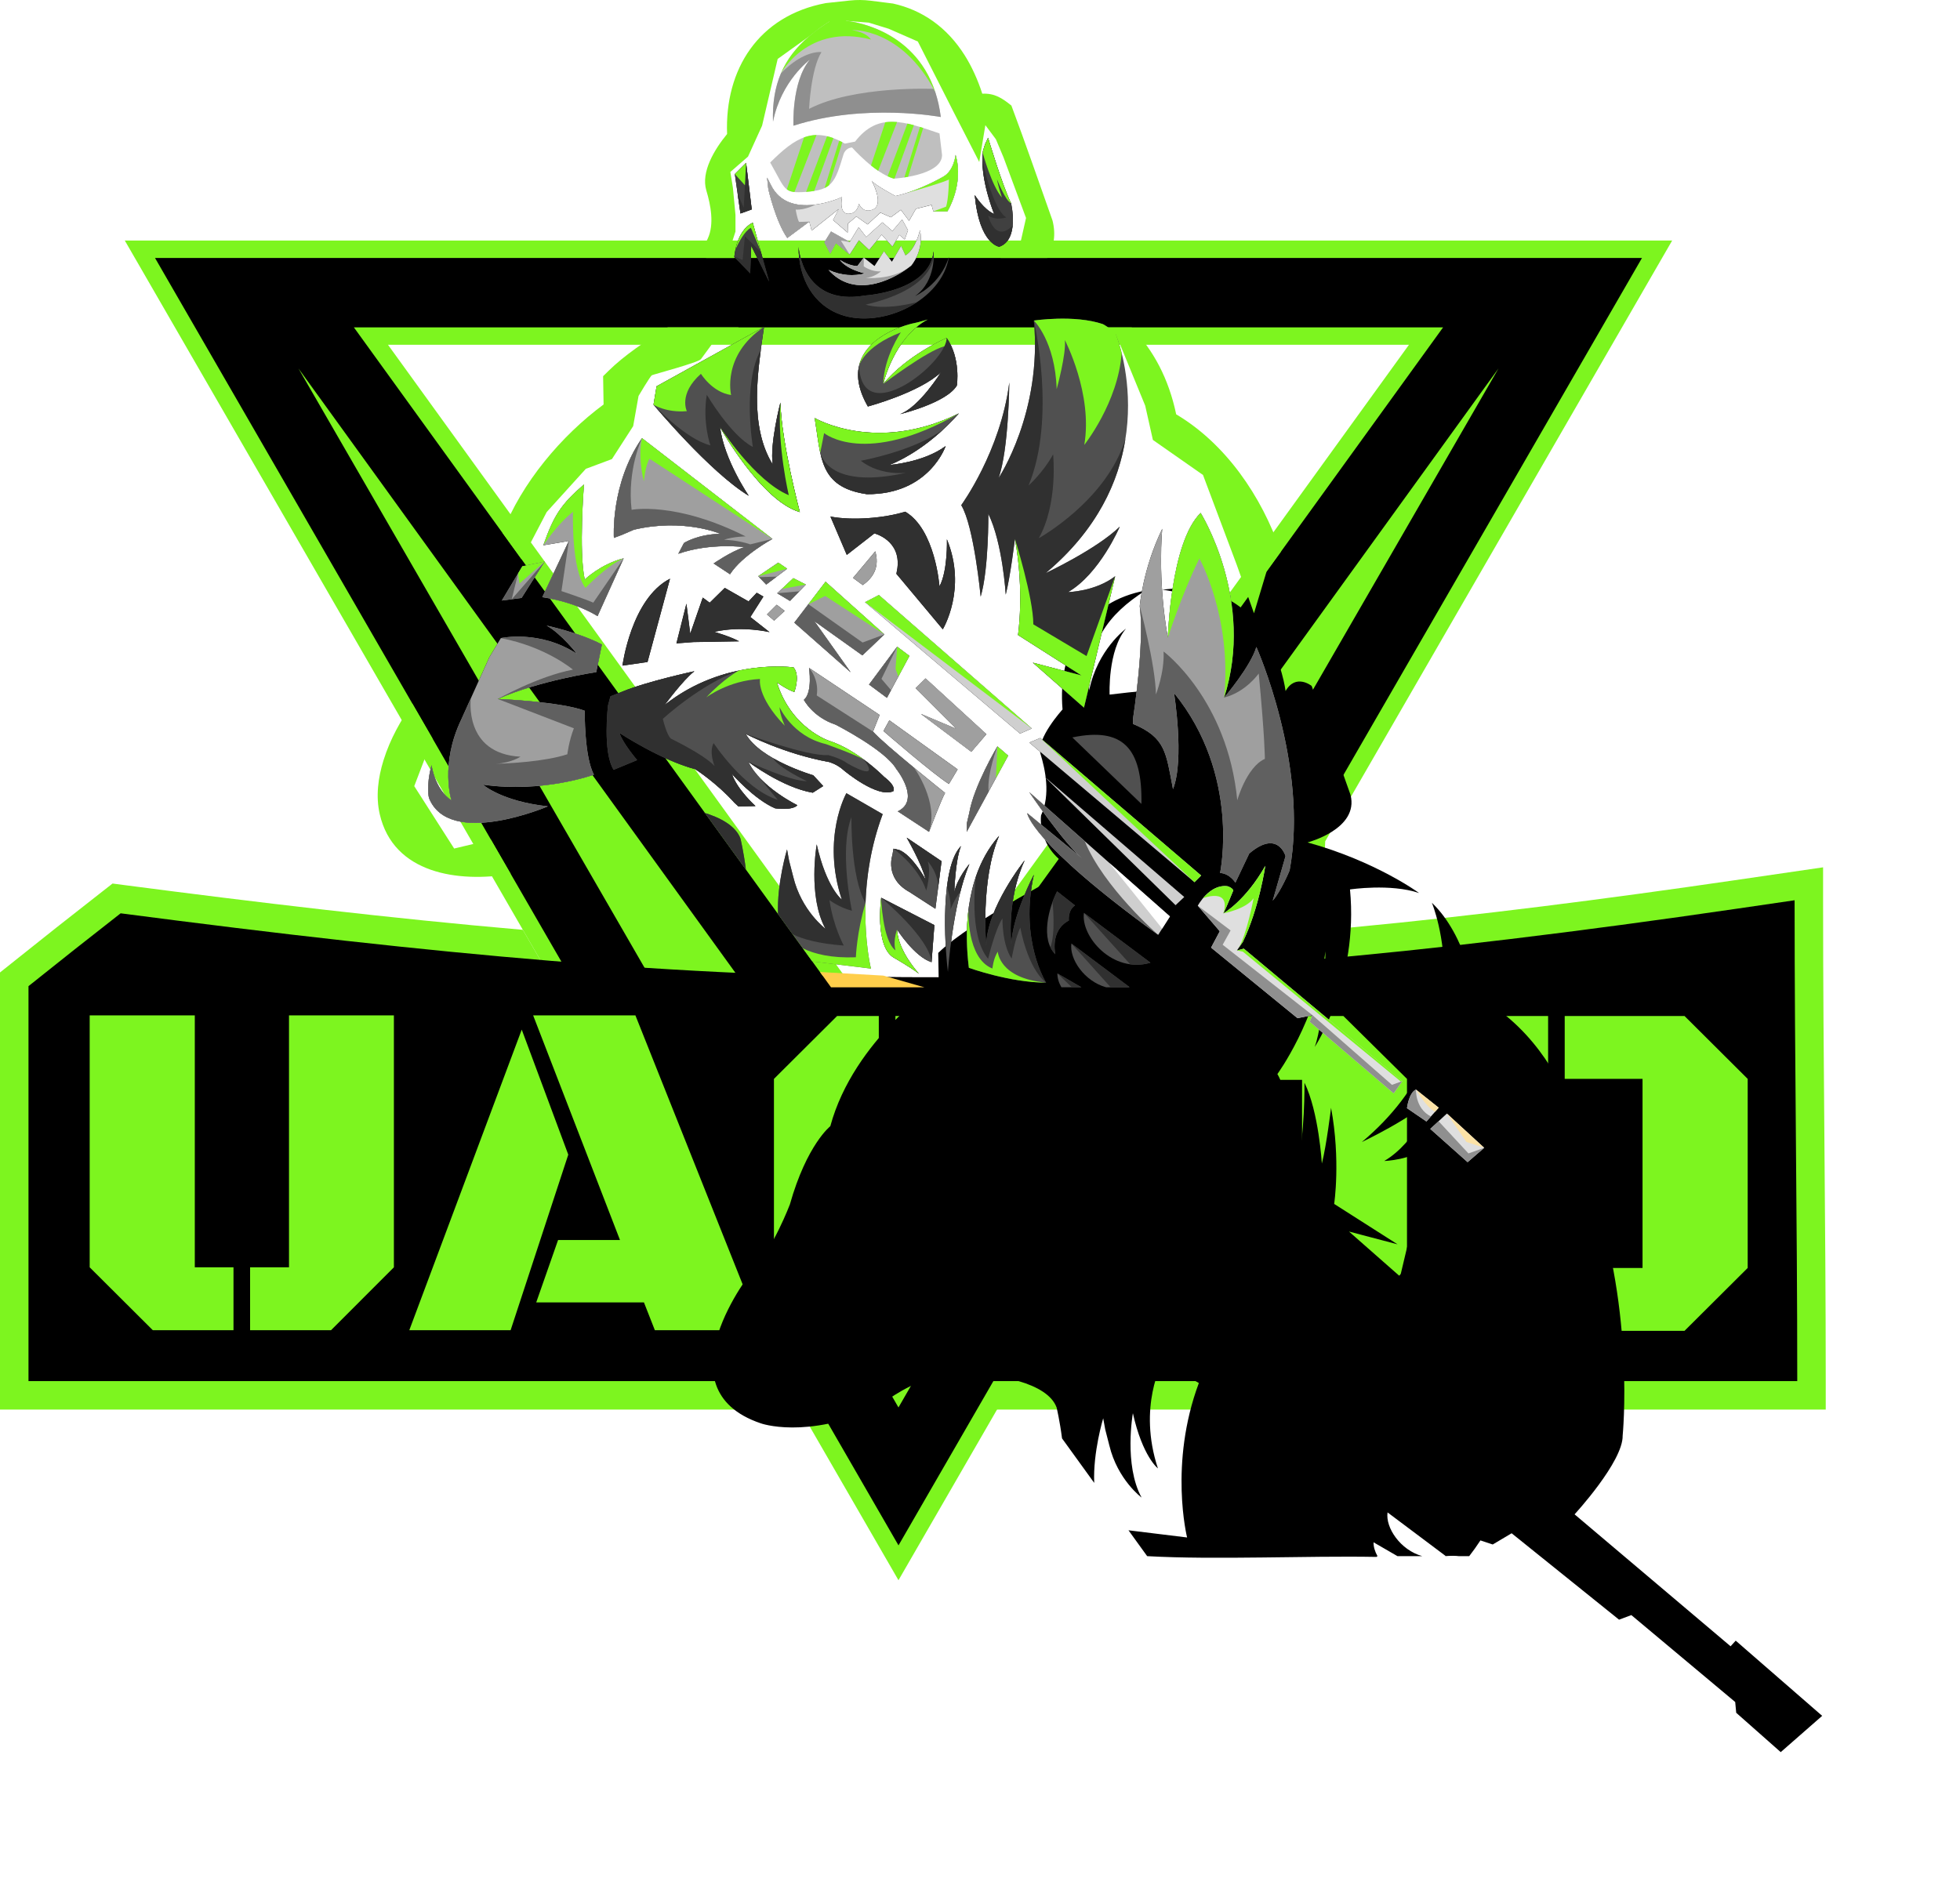 <svg width="62" height="60" viewBox="0 0 62 60" fill="none" xmlns="http://www.w3.org/2000/svg">
<path fill-rule="evenodd" clip-rule="evenodd" d="M54.984 28.746L56.768 28.485C56.768 33.804 56.852 38.468 56.852 43.7H0.901V31.203C1.868 30.428 2.839 29.66 3.816 28.898C23.918 31.528 34.62 31.719 54.983 28.746" fill="#231916"/>
<path fill-rule="evenodd" clip-rule="evenodd" d="M28.421 33.249L44.569 10.909H12.273L28.422 33.249H28.421ZM52.894 7.612L41.92 26.619C41.912 26.902 41.896 27.181 41.869 27.45C41.858 28.167 41.153 29.169 40.577 29.858L41.163 30.354C40.701 30.384 40.191 30.42 39.705 30.456L28.421 50L3.948 7.611H52.894V7.612Z" fill="#7DF51F"/>
<path fill-rule="evenodd" clip-rule="evenodd" d="M51.939 8.163H4.904L16.663 28.53L28.422 48.897L40.181 28.53L51.94 8.163H51.939ZM28.421 34.191L11.194 10.358H45.649L28.422 34.191H28.421Z" fill="black"/>
<path fill-rule="evenodd" clip-rule="evenodd" d="M9.441 11.658L28.421 44.533L47.401 11.658L28.421 37.916L9.441 11.658Z" fill="#7DF51F"/>
<path fill-rule="evenodd" clip-rule="evenodd" d="M25.304 44.6H0V30.77L0.338 30.5C1.308 29.723 2.283 28.952 3.263 28.188L3.56 27.956L3.934 28.005C8.128 28.553 12.329 29.055 16.54 29.421L25.304 44.6ZM56.852 44.6H31.36L38.865 30.807L32.242 30.891L30.591 30.015C38.743 29.931 46.783 29.032 54.854 27.854L57.669 27.443V28.485C57.669 33.557 57.753 38.628 57.753 43.7V44.6H56.852Z" fill="#7DF51F"/>
<path fill-rule="evenodd" clip-rule="evenodd" d="M54.984 28.746L56.768 28.485C56.768 33.804 56.852 38.468 56.852 43.7H0.901V31.203C1.868 30.428 2.839 29.66 3.816 28.898C23.918 31.528 34.62 31.719 54.983 28.746" fill="black"/>
<path fill-rule="evenodd" clip-rule="evenodd" d="M29.24 31.239L27.941 30.869L25.938 30.755L26.287 31.239H29.24Z" fill="#FFCE4B"/>
<path fill-rule="evenodd" clip-rule="evenodd" d="M31.188 31.238L30.409 31.006L29.64 31.238H31.188Z" fill="#FFCE4B"/>
<path fill-rule="evenodd" clip-rule="evenodd" d="M34.288 28.884L36.392 30.461C35.187 30.814 34.18 29.622 34.288 28.884Z" fill="black"/>
<path fill-rule="evenodd" clip-rule="evenodd" d="M33.028 24.564L37.461 28.382L37.186 28.641L33.028 24.564Z" fill="black"/>
<path fill-rule="evenodd" clip-rule="evenodd" d="M28.764 28.221C27.971 27.784 28.229 27.056 28.229 27.056L28.262 26.854L28.44 26.894C28.861 27.056 29.281 27.833 29.281 27.833C29.168 27.347 28.682 26.506 28.682 26.506L29.783 27.25L29.589 28.755L28.764 28.221V28.221Z" fill="black"/>
<path fill-rule="evenodd" clip-rule="evenodd" d="M27.874 28.406L29.557 29.272L29.467 30.445C28.925 30.275 28.375 29.41 28.375 29.41C28.408 30.105 29.071 30.809 29.071 30.809C28.756 30.575 28.27 30.3 28.27 30.3C27.664 29.944 27.874 28.407 27.874 28.407" fill="black"/>
<path fill-rule="evenodd" clip-rule="evenodd" d="M29.985 30.752C29.872 29.839 29.746 27.446 30.398 26.771C30.215 27.224 30.187 28.228 30.187 28.228C30.293 27.767 30.665 27.338 30.665 27.338C30.13 28.6 29.985 30.752 29.985 30.752" fill="black"/>
<path fill-rule="evenodd" clip-rule="evenodd" d="M21.713 19.102L21.834 20.049L22.23 18.908L22.449 19.07L22.926 18.601L23.678 19.029L23.937 18.754L24.148 18.876L23.735 19.523L24.342 20C24.342 20 23.46 19.79 22.594 19.992C22.594 19.992 23.104 20.138 23.379 20.291L21.939 20.315L21.397 20.356L21.712 19.101L21.713 19.102Z" fill="black"/>
<path fill-rule="evenodd" clip-rule="evenodd" d="M24.262 19.442L24.569 19.135L24.82 19.329L24.488 19.637L24.262 19.442Z" fill="black"/>
<path fill-rule="evenodd" clip-rule="evenodd" d="M24.585 18.771L25.095 18.294L25.491 18.496L24.99 19.014L24.585 18.771Z" fill="black"/>
<path fill-rule="evenodd" clip-rule="evenodd" d="M23.986 18.23L24.618 17.801L24.901 17.995L24.237 18.496L24.043 18.294L23.986 18.23Z" fill="black"/>
<path fill-rule="evenodd" clip-rule="evenodd" d="M19.682 21.886C20.459 21.562 21.964 21.239 21.964 21.239C21.599 21.522 21.025 22.307 21.025 22.307C22.919 20.802 25.103 21.117 25.103 21.117C25.321 21.376 25.127 21.894 25.127 21.894C24.941 21.845 24.577 21.595 24.577 21.595C25.03 23.051 26.228 23.44 26.228 23.44C27.15 23.739 27.967 24.581 27.967 24.581C28.372 24.888 28.258 25.033 28.258 25.033C27.756 25.268 26.697 24.378 26.697 24.378C26.479 24.176 26.228 24.111 26.228 24.111C24.788 23.852 23.59 23.221 23.59 23.221C24.051 24.046 25.726 24.531 25.726 24.531L26.041 24.871L25.71 25.082C24.747 24.92 23.671 24.103 23.671 24.103C24.067 24.92 25.224 25.478 25.224 25.478C25.054 25.656 24.52 25.576 24.52 25.576C23.865 25.3 23.153 24.488 23.153 24.488C23.319 24.989 23.898 25.503 23.898 25.503L23.364 25.519L23.238 25.406C22.656 24.759 21.992 24.338 21.992 24.338C20.892 24.047 19.598 23.193 19.598 23.193C19.699 23.517 20.156 24.05 20.156 24.05L19.412 24.358C19.056 23.792 19.234 22.319 19.234 22.319L19.311 22.032L19.683 21.886H19.682Z" fill="black"/>
<path fill-rule="evenodd" clip-rule="evenodd" d="M21.195 18.31L20.483 20.947L19.69 21.061C19.69 21.061 19.965 18.941 21.195 18.31" fill="black"/>
<path fill-rule="evenodd" clip-rule="evenodd" d="M25.592 21.133L27.825 22.622L27.615 23.148C27.947 23.536 29.896 25.089 29.896 25.089C29.783 25.284 29.387 26.319 29.387 26.319L28.399 25.672C29.144 25.316 28.351 24.329 28.351 24.329C27.995 23.722 26.433 22.929 26.433 22.929C25.706 22.686 25.43 22.145 25.43 22.145C25.713 21.902 25.592 21.133 25.592 21.133" fill="black"/>
<path fill-rule="evenodd" clip-rule="evenodd" d="M25.127 19.701L26.114 18.406L27.975 20.073L27.279 20.736L25.759 19.652L26.907 21.27L25.127 19.701Z" fill="black"/>
<path fill-rule="evenodd" clip-rule="evenodd" d="M28.132 22.791L30.293 24.344L30.017 24.806C29.532 24.506 27.946 23.131 27.946 23.131L28.132 22.791Z" fill="black"/>
<path fill-rule="evenodd" clip-rule="evenodd" d="M28.38 20.462L28.768 20.753L28.056 22.08L27.49 21.66L28.38 20.462Z" fill="black"/>
<path fill-rule="evenodd" clip-rule="evenodd" d="M45.243 35.72L45.769 35.234L46.95 36.318L46.424 36.772L45.243 35.72Z" fill="black"/>
<path fill-rule="evenodd" clip-rule="evenodd" d="M44.507 35.064C44.507 35.064 44.564 34.579 44.79 34.474L45.51 35.048L45.122 35.485L44.507 35.064Z" fill="black"/>
<path fill-rule="evenodd" clip-rule="evenodd" d="M32.558 25.065L37.008 28.997L36.636 29.58C32.575 26.635 32.494 25.729 32.494 25.729L34.225 27.153C33.643 26.667 32.558 25.065 32.558 25.065Z" fill="black"/>
<path fill-rule="evenodd" clip-rule="evenodd" d="M33.383 30.194C32.907 29.718 33.171 28.727 33.439 28.204L34.005 28.649C33.771 28.803 33.811 29.126 33.811 29.126C33.205 29.442 33.383 30.194 33.383 30.194Z" fill="black"/>
<path fill-rule="evenodd" clip-rule="evenodd" d="M30.648 30.623C30.468 29.195 30.631 27.546 31.603 26.448C31.004 27.856 31.198 29.927 31.198 29.927C31.198 28.746 32.412 27.225 32.412 27.225C31.829 28.487 31.991 29.879 31.991 29.879C32.023 28.973 32.703 27.678 32.703 27.678C32.24 29.754 33.091 31.093 33.091 31.093C31.943 31.093 30.648 30.623 30.648 30.623" fill="black"/>
<path fill-rule="evenodd" clip-rule="evenodd" d="M30.661 25.721C30.807 24.863 31.551 23.617 31.551 23.617L31.891 23.909L30.58 26.319V26.069L30.661 25.721Z" fill="black"/>
<path fill-rule="evenodd" clip-rule="evenodd" d="M29.278 21.466L31.203 23.23L30.726 23.788L29.132 22.59L30.249 23.06L28.962 21.773L29.278 21.466Z" fill="black"/>
<path fill-rule="evenodd" clip-rule="evenodd" d="M26.984 18.286L27.688 17.444C27.817 17.913 27.659 18.252 27.291 18.512L26.984 18.286Z" fill="black"/>
<path fill-rule="evenodd" clip-rule="evenodd" d="M17.227 17.771L16.498 18.92L15.875 19.001L16.523 17.917L17.227 17.771Z" fill="black"/>
<path fill-rule="evenodd" clip-rule="evenodd" d="M31.611 7.806C31.611 7.806 30.98 7.741 30.834 6.172C30.834 6.172 31.125 6.641 31.449 6.77C31.449 6.77 30.98 5.638 31.093 4.78L31.158 4.57L31.255 4.359C31.255 4.359 31.708 5.88 31.983 6.431C31.983 6.431 32.258 7.58 31.611 7.806" fill="black"/>
<path fill-rule="evenodd" clip-rule="evenodd" d="M27.801 18.827L32.639 23.05L32.267 23.212L27.364 19.053L27.801 18.827Z" fill="black"/>
<path fill-rule="evenodd" clip-rule="evenodd" d="M35.843 22.719C35.843 22.719 36.215 20.341 36.053 19.176C36.053 19.176 36.15 17.994 36.765 16.732C36.765 16.732 36.604 18.302 36.943 20.179C36.943 20.179 37.024 17.169 37.979 16.23C37.979 16.23 39.71 18.997 38.723 22.072C38.723 22.072 39.564 21.084 39.742 20.47C39.742 20.47 41.409 24.208 40.794 27.541C40.794 27.541 40.519 28.204 40.26 28.496L40.665 27.088C40.665 27.088 40.422 26.231 39.516 27.007L39.079 27.929C39.079 27.929 38.901 27.638 38.594 27.622C38.594 27.622 39.257 24.531 37.137 21.926C37.137 21.926 37.477 24.03 37.105 24.968C36.882 23.814 36.876 23.337 35.839 22.905L35.843 22.719Z" fill="black"/>
<path fill-rule="evenodd" clip-rule="evenodd" d="M37.889 28.657C37.889 28.657 38.261 27.961 38.835 28.042C38.835 28.042 38.973 28.082 39.013 28.171C39.013 28.171 38.771 28.77 38.698 28.899C38.698 28.899 39.394 28.511 40.025 27.395C40.025 27.395 39.831 28.738 39.312 29.805L39.127 30.073L39.345 30.016L44.361 34.207L44.086 34.595L41.433 32.329L41.514 32.119L41.044 32.216L38.31 29.983L38.585 29.465L37.889 28.656V28.657Z" fill="black"/>
<path fill-rule="evenodd" clip-rule="evenodd" d="M32.906 23.35L37.995 27.702L37.785 27.913L32.558 23.495L32.906 23.35Z" fill="black"/>
<path fill-rule="evenodd" clip-rule="evenodd" d="M33.921 23.333C35.523 22.996 36.141 23.68 36.106 25.437L33.921 23.333Z" fill="black"/>
<path fill-rule="evenodd" clip-rule="evenodd" d="M26.268 16.344C26.971 16.478 27.982 16.393 28.634 16.19C29.59 16.751 29.718 18.553 29.718 18.553C29.985 18.059 29.953 17.064 29.953 17.064C30.6 18.634 29.823 19.912 29.823 19.912L28.355 18.156L28.387 17.978C28.501 17.088 27.659 16.878 27.659 16.878L26.786 17.558L26.268 16.344Z" fill="black"/>
<path fill-rule="evenodd" clip-rule="evenodd" d="M25.77 13.225C25.77 13.225 27.712 14.374 30.333 13.079C30.333 13.079 29.411 14.195 28.133 14.713C28.133 14.713 29.217 14.633 29.913 14.115C29.913 14.115 29.395 15.652 27.421 15.636C25.903 15.415 25.977 14.461 25.771 13.225" fill="black"/>
<path fill-rule="evenodd" clip-rule="evenodd" d="M17.291 19.794C17.291 19.794 18.319 20.013 19.039 20.393L18.861 21.267C18.861 21.267 17.057 21.534 15.746 22.116C15.746 22.116 17.72 22.197 18.497 22.488C18.497 22.488 18.481 23.961 18.788 24.511C18.788 24.511 17.178 25.101 15.277 24.826C15.277 24.826 15.859 25.352 17.332 25.514C17.332 25.514 14.207 26.854 13.57 25.247C13.57 25.247 13.473 24.875 13.651 24.211C13.651 24.211 13.748 24.972 14.282 25.328C14.282 25.328 13.909 24.195 14.589 22.771L15.479 20.797L15.843 20.19C15.843 20.19 17.073 19.915 18.254 20.692C18.254 20.692 17.753 20.045 17.292 19.794" fill="black"/>
<path fill-rule="evenodd" clip-rule="evenodd" d="M19.727 17.667L18.901 19.495C18.901 19.495 18.254 19.058 17.154 18.896L17.995 17.116L17.186 17.254C17.524 16.299 17.746 15.959 18.472 15.328C18.472 15.328 18.302 17.448 18.496 18.338C18.496 18.338 19.006 17.845 19.726 17.666" fill="black"/>
<path fill-rule="evenodd" clip-rule="evenodd" d="M27.453 12.861C26.271 10.806 28.844 10.24 28.844 10.24L29.022 10.2L29.346 10.11C28.278 10.677 27.939 12.149 27.939 12.149C28.699 11.227 29.945 10.693 29.945 10.693C30.398 11.34 30.269 12.197 30.269 12.197C29.945 12.748 28.472 13.104 28.472 13.104C29.087 12.877 29.767 11.777 29.767 11.777C29.087 12.424 27.453 12.861 27.453 12.861" fill="black"/>
<path fill-rule="evenodd" clip-rule="evenodd" d="M20.309 13.865L24.435 17.052C24.435 17.052 23.48 17.57 23.092 18.169L22.575 17.829C22.575 17.829 23.108 17.457 23.545 17.311C23.545 17.311 22.477 17.166 21.458 17.521L21.636 17.181C21.636 17.181 22.057 16.907 22.785 16.89C22.785 16.89 21.62 16.389 20.05 16.761L19.678 16.922L19.419 17.019C19.419 17.019 19.306 15.304 20.309 13.864" fill="black"/>
<path fill-rule="evenodd" clip-rule="evenodd" d="M26.441 7.691L26.264 8.023L26.078 7.666L26.288 7.327L26.878 7.658L27.162 7.189L27.4 7.5L27.914 7.035L28.229 7.31L28.537 6.946L28.723 7.286L28.618 7.578L28.448 7.432L28.229 7.804L27.89 7.424L27.494 7.909L27.17 7.602L26.878 8.055L26.441 7.691Z" fill="black"/>
<path fill-rule="evenodd" clip-rule="evenodd" d="M28.82 8.412C28.14 8.937 26.982 9.416 26.207 8.541C26.634 8.733 27.003 8.739 27.364 8.655C26.717 8.497 26.571 8.226 26.571 8.226C26.878 8.428 27.121 8.42 27.121 8.42C27.189 8.331 27.256 8.242 27.323 8.153C27.436 8.242 27.55 8.331 27.663 8.42C27.762 8.264 27.862 8.107 27.962 7.951L28.213 8.283C28.31 8.116 28.407 7.949 28.504 7.781L28.642 8.08C28.965 7.894 29.103 7.279 29.103 7.279C29.232 7.951 28.82 8.412 28.82 8.412" fill="black"/>
<path fill-rule="evenodd" clip-rule="evenodd" d="M25.6 7.012L24.904 7.53C24.532 6.995 24.305 5.985 24.305 5.985L24.265 5.62L24.378 5.839C24.945 7.028 26.636 6.235 26.636 6.235C26.531 6.842 26.87 6.761 26.87 6.761C27.129 6.753 27.169 6.446 27.169 6.446C27.339 6.81 27.655 6.608 27.655 6.608C27.954 6.405 27.574 5.718 27.574 5.718C27.655 5.847 28.326 6.203 28.326 6.203C29.079 6.033 29.815 5.604 29.815 5.604C30.18 5.418 30.228 4.9 30.228 4.9C30.503 5.831 29.969 6.688 29.969 6.688H29.524L29.467 6.486L28.974 6.608L28.756 6.988L28.497 6.64L28.181 6.875L27.85 6.729L27.445 7.101L27.089 6.85L26.822 7.077L26.814 7.361L26.353 6.964L26.531 6.616L25.674 7.296L25.601 7.013L25.6 7.012Z" fill="black"/>
<path d="M2.837 32.128H6.162V40.099H7.386V42.089H4.834L2.837 40.099V32.128H2.837ZM7.911 40.099H9.142V32.128H12.46V40.099L10.471 42.089H7.911V40.099H7.911Z" fill="#7DF51F"/>
<path d="M16.504 32.578L17.976 36.534L16.152 42.089H12.947L16.504 32.578ZM17.653 39.236H19.612L16.865 32.128H20.1L24.07 42.089H20.715L20.37 41.21H16.962L17.653 39.236V39.236Z" fill="#7DF51F"/>
<path d="M24.482 34.137L26.479 32.148H27.799V42.108H26.479L24.482 40.119V34.136V34.137ZM30.532 34.137H28.325V32.148H31.86L33.849 34.137V36.141H30.532V34.137ZM28.325 40.119H30.532V38.663H33.849V40.119L31.86 42.108H28.325V40.119Z" fill="#7DF51F"/>
<path d="M34.824 34.137L36.843 32.148H39.395V34.167H38.149V40.082H39.395V42.108H36.843L34.824 40.119V34.137ZM39.92 40.082H41.188V34.167H39.92V32.148H42.495L44.507 34.137V40.119L42.495 42.108H39.92V40.082Z" fill="#7DF51F"/>
<path d="M45.653 32.148H48.971V42.108H45.653V32.148ZM49.496 40.119H51.958V34.137H49.496V32.148H53.287L55.284 34.137V40.119L53.287 42.108H49.496V40.119Z" fill="#7DF51F"/>
<g filter="url(#filter0_d_300_197)">
<path fill-rule="evenodd" clip-rule="evenodd" d="M19.679 12.149L19.695 13.103C19.695 13.103 17.009 14.883 16.265 17.634C16.265 17.634 15.52 18.216 14.986 20.109C14.986 20.109 14.452 21.517 13.805 22.197C13.805 22.197 10.811 25.934 14.064 27.035C14.064 27.035 15.488 27.553 17.769 26.533C17.769 26.533 19.756 24.69 22.231 25.702C22.804 25.87 23.282 26.141 23.424 26.537C23.424 26.537 23.525 26.961 23.595 27.512L24.613 28.92C24.571 27.95 24.897 26.876 24.897 26.876L24.962 27.232L25.091 27.734C25.35 28.818 26.111 29.384 26.111 29.384C25.544 28.349 25.836 26.715 25.836 26.715C26.143 28.09 26.628 28.462 26.628 28.462C25.981 26.504 26.774 25.097 26.774 25.097L27.923 25.76C26.968 28.317 27.551 30.647 27.551 30.647L25.697 30.42L26.288 31.238C28.471 31.36 31.358 31.221 33.539 31.262L33.574 31.238C33.491 31.091 33.446 30.939 33.449 30.8L34.206 31.238H34.99C34.3 31.047 33.821 30.339 33.892 29.854L35.729 31.232C35.721 31.234 35.713 31.236 35.705 31.238C35.894 31.223 36.039 31.224 36.147 31.238H36.475C36.592 31.088 36.71 30.922 36.83 30.74L37.219 30.869L37.817 30.514L41.215 33.248L41.604 33.103L44.889 35.853L44.921 36.194L46.329 37.439L47.64 36.291L44.905 33.912L44.743 34.09L39.808 29.915C39.808 29.915 41.345 28.248 41.329 27.424C41.329 27.424 41.717 23.524 40.391 19.738C40.391 19.738 40.067 15.304 36.669 13.492C36.669 13.492 36.394 11.615 35.294 10.563C35.294 10.563 37.057 14.802 33.077 18.136C33.077 18.136 34.695 17.375 35.423 16.663C35.423 16.663 34.792 18.152 33.788 18.734C33.788 18.734 34.646 18.718 35.277 18.233L34.29 22.391L32.672 20.967L34.209 21.372L32.203 20.093C32.203 20.093 32.413 18.718 32.105 17.052C32.105 17.052 31.96 18.249 31.814 18.816C31.814 18.816 31.717 17.181 31.264 16.259C31.264 16.259 31.28 18.007 31.022 18.881C31.022 18.881 30.811 16.648 30.407 15.984C30.407 15.984 31.652 14.285 31.927 12.101C31.927 12.101 31.911 14.236 31.588 15.127C31.588 15.127 32.98 13.039 32.704 10.143C32.704 10.143 33.983 9.949 34.889 10.256C34.889 10.256 33.529 9.253 31.361 8.655C31.361 8.655 32.995 8.234 32.721 7.15C32.721 7.15 31.636 4.092 31.491 3.703C31.491 3.703 30.989 3.299 30.666 3.865C30.666 3.865 30.229 0.176 26.766 0.661C26.766 0.661 29.404 0.855 29.76 3.703C28.707 3.913 28.42 3.572 25.1 3.978C25.1 3.978 25.035 2.587 25.618 1.891C25.618 1.891 24.711 2.555 24.453 3.849C24.405 2.346 25.026 1.452 26.233 0.686C24.36 1.037 23.451 2.547 23.611 4.448C23.611 4.448 22.77 5.371 22.915 5.856C23.061 6.342 23.239 7.134 22.932 7.798C22.932 7.798 22.77 8.866 23.935 9.481C23.935 9.481 20.715 11.131 19.679 12.151" fill="black"/>
</g>
<path fill-rule="evenodd" clip-rule="evenodd" d="M23.601 5.153L23.779 6.626L23.423 6.755L23.245 5.509L23.601 5.153Z" fill="black"/>
<path fill-rule="evenodd" clip-rule="evenodd" d="M26.61 9.961C25.746 9.663 25.26 8.833 25.26 7.812C25.26 7.812 25.373 9.706 27.363 9.35C27.363 9.35 29.402 9.228 29.532 7.958C29.532 7.958 29.629 8.88 28.95 9.366C28.95 9.366 29.759 9.01 30.017 8.12C29.805 9.517 27.896 10.405 26.61 9.961" fill="black"/>
<path fill-rule="evenodd" clip-rule="evenodd" d="M24.168 10.345C23.972 11.718 23.678 13.46 24.443 14.697C24.346 14.042 24.686 12.739 24.686 12.739C24.718 14.002 25.3 16.202 25.3 16.202C24.071 15.846 22.776 13.516 22.776 13.516C22.906 14.552 23.683 15.685 23.683 15.685C22.453 14.94 20.673 12.804 20.673 12.804L20.77 12.222L24.168 10.345Z" fill="black"/>
<path fill-rule="evenodd" clip-rule="evenodd" d="M23.73 8.649L23.229 8.131C23.229 8.131 23.277 7.306 23.811 7.047L24.329 8.908L23.763 7.775L23.73 8.649Z" fill="black"/>
<path fill-rule="evenodd" clip-rule="evenodd" d="M35.293 10.563C35.106 10.368 34.888 10.256 34.888 10.256C33.982 9.948 32.704 10.143 32.704 10.143C32.979 13.039 31.587 15.126 31.587 15.126C31.911 14.236 31.927 12.1 31.927 12.1C31.652 14.284 30.406 15.984 30.406 15.984C30.811 16.647 31.021 18.88 31.021 18.88C31.28 18.006 31.264 16.259 31.264 16.259C31.717 17.181 31.814 18.815 31.814 18.815C31.96 18.249 32.105 17.051 32.105 17.051C32.413 18.718 32.202 20.093 32.202 20.093L34.209 21.371L32.671 20.967L34.289 22.391L35.276 18.232C34.646 18.718 33.788 18.734 33.788 18.734C34.791 18.151 35.422 16.662 35.422 16.662C34.694 17.375 33.076 18.135 33.076 18.135C37.057 14.802 35.293 10.562 35.293 10.562" fill="#505050"/>
<path fill-rule="evenodd" clip-rule="evenodd" d="M25.099 3.977C27.364 3.249 29.759 3.702 29.759 3.702C29.403 0.855 26.766 0.66 26.766 0.66C26.509 0.621 26.232 0.684 26.232 0.684C25.025 1.45 24.404 2.344 24.452 3.847C24.71 2.553 25.617 1.889 25.617 1.889C25.034 2.585 25.099 3.977 25.099 3.977" fill="#BFBFBF"/>
<path fill-rule="evenodd" clip-rule="evenodd" d="M29.718 4.221C28.594 3.837 27.774 3.54 27.049 4.48L26.725 4.544C25.749 3.986 25.167 4.338 24.363 5.143C24.861 6.016 24.776 6.124 25.499 6.071C26.321 6.011 26.412 5.785 26.685 4.876C26.685 4.876 26.741 4.682 26.952 4.666C26.952 4.666 27.664 5.475 28.271 5.653C28.271 5.653 29.792 5.564 29.8 4.909L29.719 4.221L29.718 4.221Z" fill="#BFBFBF"/>
<path fill-rule="evenodd" clip-rule="evenodd" d="M29.815 5.603C29.815 5.603 29.079 6.032 28.326 6.202C28.326 6.202 27.655 5.846 27.574 5.716C27.574 5.716 27.954 6.404 27.655 6.606C27.655 6.606 27.339 6.809 27.169 6.445C27.169 6.445 27.129 6.752 26.87 6.76C26.87 6.76 26.531 6.841 26.636 6.234C26.636 6.234 24.945 7.027 24.378 5.838L24.265 5.619L24.305 5.984C24.305 5.984 24.532 6.995 24.904 7.529L25.6 7.011L25.673 7.294L26.531 6.614L26.353 6.962L26.814 7.359L26.822 7.075L27.089 6.849L27.445 7.099L27.849 6.727L28.181 6.873L28.497 6.638L28.755 6.986L28.974 6.606L29.467 6.484L29.524 6.686H29.969C29.969 6.686 30.503 5.829 30.227 4.898C30.227 4.898 30.179 5.416 29.815 5.602" fill="#DFDFDF"/>
<path fill-rule="evenodd" clip-rule="evenodd" d="M28.723 7.286L28.537 6.946L28.229 7.31L27.914 7.035L27.4 7.5L27.162 7.189L26.878 7.658L26.288 7.327L26.078 7.666L26.264 8.023L26.441 7.691L26.878 8.055L27.17 7.602L27.494 7.909L27.89 7.424L28.229 7.804L28.448 7.432L28.618 7.578L28.723 7.286Z" fill="#DFDFDF"/>
<path fill-rule="evenodd" clip-rule="evenodd" d="M28.504 7.779C28.407 7.946 28.31 8.114 28.213 8.281L27.962 7.949C27.862 8.105 27.763 8.262 27.663 8.418C27.55 8.329 27.436 8.24 27.323 8.151C27.256 8.24 27.189 8.329 27.121 8.418C27.121 8.418 26.878 8.426 26.571 8.224C26.571 8.224 26.718 8.495 27.364 8.653C27.003 8.737 26.634 8.731 26.208 8.539C26.982 9.414 28.14 8.935 28.821 8.41C28.821 8.41 29.233 7.949 29.104 7.277C29.104 7.277 28.966 7.892 28.643 8.078L28.505 7.779H28.504Z" fill="#DFDFDF"/>
<path fill-rule="evenodd" clip-rule="evenodd" d="M31.093 4.781C30.98 5.638 31.449 6.771 31.449 6.771C31.125 6.641 30.834 6.172 30.834 6.172C30.98 7.742 31.61 7.806 31.61 7.806C32.258 7.58 31.983 6.431 31.983 6.431C31.707 5.881 31.254 4.359 31.254 4.359L31.157 4.57L31.093 4.78L31.093 4.781Z" fill="#404040"/>
<path fill-rule="evenodd" clip-rule="evenodd" d="M24.329 8.908L23.811 7.047C23.277 7.306 23.229 8.131 23.229 8.131L23.73 8.649L23.763 7.775L24.329 8.908Z" fill="#404040"/>
<path fill-rule="evenodd" clip-rule="evenodd" d="M23.423 6.755L23.779 6.626L23.601 5.153L23.245 5.509L23.423 6.755Z" fill="#404040"/>
<path fill-rule="evenodd" clip-rule="evenodd" d="M27.364 9.35C25.374 9.706 25.261 7.812 25.261 7.812C25.261 8.833 25.746 9.663 26.61 9.961C27.896 10.405 29.805 9.517 30.018 8.12C29.759 9.01 28.95 9.366 28.95 9.366C29.63 8.88 29.532 7.958 29.532 7.958C29.403 9.229 27.364 9.35 27.364 9.35" fill="#505050"/>
<path fill-rule="evenodd" clip-rule="evenodd" d="M28.845 10.24C28.845 10.24 26.272 10.806 27.453 12.861C27.453 12.861 29.087 12.425 29.767 11.777C29.767 11.777 29.087 12.877 28.472 13.104C28.472 13.104 29.945 12.748 30.268 12.197C30.268 12.197 30.398 11.34 29.945 10.693C29.945 10.693 28.699 11.227 27.938 12.149C27.938 12.149 28.278 10.677 29.346 10.11L29.022 10.2L28.844 10.24H28.845Z" fill="#505050"/>
<path fill-rule="evenodd" clip-rule="evenodd" d="M30.333 13.079C27.712 14.374 25.77 13.225 25.77 13.225C25.976 14.462 25.902 15.415 27.42 15.636C29.395 15.652 29.912 14.115 29.912 14.115C29.216 14.633 28.132 14.714 28.132 14.714C29.41 14.196 30.332 13.079 30.332 13.079" fill="#505050"/>
<path fill-rule="evenodd" clip-rule="evenodd" d="M24.443 14.697C23.679 13.46 23.972 11.718 24.168 10.345L20.77 12.222L20.673 12.804C20.673 12.804 22.453 14.94 23.683 15.685C23.683 15.685 22.906 14.552 22.777 13.516C22.777 13.516 24.071 15.846 25.301 16.202C25.301 16.202 24.718 14.002 24.686 12.739C24.686 12.739 24.346 14.042 24.443 14.697Z" fill="#505050"/>
<path fill-rule="evenodd" clip-rule="evenodd" d="M24.435 17.052L20.309 13.864C19.306 15.304 19.419 17.019 19.419 17.019L19.678 16.922L20.05 16.761C21.619 16.389 22.785 16.89 22.785 16.89C22.056 16.907 21.636 17.181 21.636 17.181L21.458 17.521C22.477 17.166 23.545 17.311 23.545 17.311C23.108 17.456 22.574 17.829 22.574 17.829L23.092 18.169C23.48 17.57 24.435 17.052 24.435 17.052" fill="#9F9F9F"/>
<path fill-rule="evenodd" clip-rule="evenodd" d="M27.659 16.878C27.659 16.878 28.501 17.088 28.387 17.978L28.355 18.156L29.823 19.912C29.823 19.912 30.6 18.634 29.953 17.064C29.953 17.064 29.985 18.059 29.718 18.553C29.718 18.553 29.59 16.751 28.634 16.19C27.982 16.393 26.971 16.478 26.268 16.344L26.786 17.558L27.659 16.878Z" fill="#303030"/>
<path fill-rule="evenodd" clip-rule="evenodd" d="M27.291 18.512C27.659 18.253 27.817 17.913 27.688 17.444L26.984 18.286L27.291 18.512Z" fill="#9F9F9F"/>
<path fill-rule="evenodd" clip-rule="evenodd" d="M37.979 16.23C37.024 17.169 36.943 20.179 36.943 20.179C36.604 18.302 36.765 16.732 36.765 16.732C36.15 17.994 36.053 19.176 36.053 19.176C36.215 20.341 35.843 22.719 35.843 22.719L35.839 22.905C36.876 23.337 36.882 23.814 37.105 24.968C37.477 24.03 37.137 21.926 37.137 21.926C39.257 24.531 38.594 27.622 38.594 27.622C38.901 27.638 39.079 27.929 39.079 27.929L39.516 27.007C40.422 26.231 40.665 27.088 40.665 27.088L40.26 28.496C40.519 28.204 40.794 27.541 40.794 27.541C41.409 24.208 39.742 20.47 39.742 20.47C39.564 21.085 38.723 22.072 38.723 22.072C39.71 18.997 37.979 16.23 37.979 16.23Z" fill="#9F9F9F"/>
<path fill-rule="evenodd" clip-rule="evenodd" d="M36.106 25.437C36.141 23.68 35.523 22.996 33.921 23.333L36.106 25.437Z" fill="#505050"/>
<path fill-rule="evenodd" clip-rule="evenodd" d="M33.091 31.093C33.091 31.093 32.24 29.754 32.703 27.678C32.703 27.678 32.023 28.973 31.991 29.879C31.991 29.879 31.829 28.487 32.412 27.225C32.412 27.225 31.198 28.746 31.198 29.927C31.198 29.927 31.004 27.856 31.603 26.448C30.631 27.545 30.468 29.195 30.648 30.623C30.648 30.623 31.943 31.092 33.092 31.092" fill="#505050"/>
<path fill-rule="evenodd" clip-rule="evenodd" d="M33.439 28.204C33.171 28.727 32.907 29.718 33.383 30.194C33.383 30.194 33.205 29.442 33.811 29.126C33.811 29.126 33.771 28.803 34.005 28.649L33.439 28.204Z" fill="#505050"/>
<path fill-rule="evenodd" clip-rule="evenodd" d="M34.288 28.884C34.181 29.623 35.187 30.814 36.392 30.461L34.288 28.884Z" fill="#505050"/>
<path fill-rule="evenodd" clip-rule="evenodd" d="M35.729 31.233L33.891 29.855C33.821 30.34 34.3 31.048 34.989 31.239H35.705C35.713 31.237 35.721 31.235 35.729 31.233Z" fill="#505050"/>
<path fill-rule="evenodd" clip-rule="evenodd" d="M34.206 31.238L33.449 30.8C33.445 30.939 33.49 31.091 33.574 31.238H34.206Z" fill="#505050"/>
<path fill-rule="evenodd" clip-rule="evenodd" d="M23.59 23.221C23.59 23.221 24.788 23.852 26.228 24.111C26.228 24.111 26.479 24.175 26.697 24.378C26.697 24.378 27.756 25.268 28.258 25.033C28.258 25.033 28.372 24.888 27.967 24.581C27.967 24.581 27.15 23.739 26.228 23.44C26.228 23.44 25.03 23.051 24.577 21.595C24.577 21.595 24.941 21.846 25.127 21.894C25.127 21.894 25.321 21.376 25.103 21.117C25.103 21.117 22.919 20.802 21.025 22.307C21.025 22.307 21.6 21.522 21.964 21.239C21.964 21.239 20.459 21.562 19.682 21.886L19.31 22.032L19.233 22.319C19.233 22.319 19.055 23.792 19.411 24.358L20.155 24.05C20.155 24.05 19.698 23.517 19.597 23.193C19.597 23.193 20.892 24.047 21.992 24.338C21.992 24.338 22.655 24.759 23.238 25.406L23.363 25.519L23.897 25.503C23.897 25.503 23.318 24.989 23.152 24.488C23.152 24.488 23.865 25.3 24.52 25.576C24.52 25.576 25.053 25.656 25.223 25.478C25.223 25.478 24.066 24.92 23.67 24.103C23.67 24.103 24.746 24.92 25.709 25.082L26.041 24.871L25.725 24.531C25.725 24.531 24.05 24.046 23.589 23.221" fill="#505050"/>
<path fill-rule="evenodd" clip-rule="evenodd" d="M25.43 22.145C25.43 22.145 25.706 22.687 26.434 22.929C26.434 22.929 27.995 23.722 28.352 24.329C28.352 24.329 29.145 25.316 28.4 25.672L29.387 26.319C29.387 26.319 29.783 25.284 29.897 25.089C29.897 25.089 27.947 23.536 27.615 23.148L27.826 22.622L25.593 21.133C25.593 21.133 25.714 21.902 25.431 22.144" fill="#9F9F9F"/>
<path fill-rule="evenodd" clip-rule="evenodd" d="M27.947 23.131C27.947 23.131 29.532 24.506 30.018 24.806L30.293 24.344L28.133 22.791L27.947 23.131Z" fill="#9F9F9F"/>
<path fill-rule="evenodd" clip-rule="evenodd" d="M29.132 22.59L30.726 23.788L31.203 23.23L29.278 21.466L28.962 21.773L30.249 23.06L29.132 22.59Z" fill="#9F9F9F"/>
<path fill-rule="evenodd" clip-rule="evenodd" d="M27.279 20.736L27.975 20.073L26.114 18.406L25.127 19.701L26.907 21.27L25.759 19.652L27.279 20.736Z" fill="#9F9F9F"/>
<path fill-rule="evenodd" clip-rule="evenodd" d="M28.38 20.462L27.49 21.66L28.056 22.08L28.768 20.753L28.38 20.462Z" fill="#9F9F9F"/>
<path fill-rule="evenodd" clip-rule="evenodd" d="M27.364 19.053L32.267 23.212L32.639 23.05L27.801 18.827L27.364 19.053Z" fill="#CFCFCF"/>
<path fill-rule="evenodd" clip-rule="evenodd" d="M24.99 19.014L25.491 18.496L25.095 18.294L24.585 18.771L24.99 19.014Z" fill="#9F9F9F"/>
<path fill-rule="evenodd" clip-rule="evenodd" d="M24.82 19.329L24.569 19.135L24.262 19.442L24.488 19.637L24.82 19.329Z" fill="#9F9F9F"/>
<path fill-rule="evenodd" clip-rule="evenodd" d="M24.237 18.496L24.901 17.995L24.618 17.801L23.986 18.23L24.043 18.294L24.237 18.496Z" fill="#9F9F9F"/>
<path fill-rule="evenodd" clip-rule="evenodd" d="M23.679 19.03L22.927 18.602L22.45 19.071L22.231 18.909L21.835 20.05L21.714 19.103L21.398 20.358L21.94 20.317L23.38 20.293C23.105 20.139 22.596 19.994 22.596 19.994C23.461 19.792 24.343 20.002 24.343 20.002L23.737 19.524L24.149 18.877L23.939 18.756L23.68 19.031L23.679 19.03Z" fill="#303030"/>
<path fill-rule="evenodd" clip-rule="evenodd" d="M20.483 20.947L21.195 18.31C19.966 18.941 19.69 21.06 19.69 21.06L20.483 20.947V20.947Z" fill="#303030"/>
<path fill-rule="evenodd" clip-rule="evenodd" d="M18.901 19.495L19.727 17.666C19.006 17.844 18.497 18.338 18.497 18.338C18.303 17.448 18.473 15.328 18.473 15.328C17.746 15.959 17.525 16.299 17.186 17.254L17.996 17.116L17.154 18.896C18.255 19.058 18.902 19.495 18.902 19.495" fill="#9F9F9F"/>
<path fill-rule="evenodd" clip-rule="evenodd" d="M18.254 20.692C17.073 19.916 15.843 20.191 15.843 20.191L15.479 20.797L14.589 22.772C13.909 24.196 14.281 25.328 14.281 25.328C13.747 24.972 13.65 24.212 13.65 24.212C13.472 24.875 13.569 25.247 13.569 25.247C14.206 26.855 17.331 25.514 17.331 25.514C15.859 25.353 15.276 24.827 15.276 24.827C17.178 25.102 18.788 24.511 18.788 24.511C18.48 23.961 18.496 22.489 18.496 22.489C17.72 22.198 15.746 22.117 15.746 22.117C17.056 21.534 18.861 21.267 18.861 21.267L19.038 20.394C18.319 20.013 17.291 19.795 17.291 19.795C17.752 20.046 18.253 20.693 18.253 20.693" fill="#9F9F9F"/>
<path fill-rule="evenodd" clip-rule="evenodd" d="M23.594 27.513C23.525 26.961 23.424 26.537 23.424 26.537C23.282 26.142 22.804 25.871 22.231 25.702C22.257 25.713 22.282 25.723 22.309 25.734L23.594 27.512V27.513Z" fill="#505050"/>
<path fill-rule="evenodd" clip-rule="evenodd" d="M25.835 26.715C25.835 26.715 25.544 28.349 26.11 29.384C26.11 29.384 25.349 28.818 25.09 27.734L24.961 27.232L24.896 26.876C24.896 26.876 24.571 27.95 24.612 28.92L25.696 30.42L27.55 30.647C27.55 30.647 26.967 28.316 27.922 25.76L26.773 25.097C26.773 25.097 25.98 26.504 26.628 28.462C26.628 28.462 26.142 28.09 25.835 26.715Z" fill="#505050"/>
<path fill-rule="evenodd" clip-rule="evenodd" d="M27.874 28.406C27.874 28.406 27.663 29.943 28.27 30.299C28.27 30.299 28.755 30.574 29.071 30.808C29.071 30.808 28.407 30.105 28.375 29.409C28.375 29.409 28.925 30.274 29.467 30.444L29.556 29.271L27.873 28.405L27.874 28.406Z" fill="#505050"/>
<path fill-rule="evenodd" clip-rule="evenodd" d="M28.229 27.055C28.229 27.055 27.971 27.783 28.764 28.221L29.589 28.755L29.783 27.25L28.682 26.506C28.682 26.506 29.168 27.347 29.281 27.833C29.281 27.833 28.86 27.056 28.44 26.894L28.262 26.854L28.229 27.056V27.055Z" fill="#505050"/>
<path fill-rule="evenodd" clip-rule="evenodd" d="M30.398 26.771C29.746 27.446 29.872 29.838 29.985 30.752C29.985 30.752 30.13 28.6 30.665 27.338C30.665 27.338 30.293 27.767 30.187 28.228C30.187 28.228 30.215 27.224 30.398 26.772" fill="#505050"/>
<path fill-rule="evenodd" clip-rule="evenodd" d="M30.58 26.319L31.891 23.909L31.551 23.617C31.551 23.617 30.807 24.863 30.661 25.721L30.58 26.069V26.319Z" fill="#9F9F9F"/>
<path fill-rule="evenodd" clip-rule="evenodd" d="M32.494 25.729C32.494 25.729 32.575 26.635 36.636 29.58L37.008 28.997L32.558 25.065C32.558 25.065 33.643 26.667 34.225 27.153L32.494 25.729Z" fill="#CFCFCF"/>
<path fill-rule="evenodd" clip-rule="evenodd" d="M33.028 24.564L37.186 28.641L37.461 28.382L33.028 24.564Z" fill="#CFCFCF"/>
<path fill-rule="evenodd" clip-rule="evenodd" d="M32.558 23.495L37.785 27.913L37.995 27.702L32.906 23.35L32.558 23.495Z" fill="#CFCFCF"/>
<path fill-rule="evenodd" clip-rule="evenodd" d="M38.835 28.042C38.261 27.961 37.889 28.657 37.889 28.657L38.585 29.466L38.31 29.984L41.044 32.217L41.514 32.12L41.433 32.33L44.086 34.596L44.361 34.208L39.345 30.017L39.127 30.074L39.312 29.806C39.831 28.738 40.025 27.395 40.025 27.395C39.394 28.512 38.698 28.9 38.698 28.9C38.771 28.771 39.013 28.172 39.013 28.172C38.973 28.083 38.835 28.043 38.835 28.043" fill="#DFDFDF"/>
<path fill-rule="evenodd" clip-rule="evenodd" d="M45.769 35.234L45.243 35.72L46.424 36.772L46.95 36.318L45.769 35.234Z" fill="#DFDFDF"/>
<path fill-rule="evenodd" clip-rule="evenodd" d="M45.122 35.485L45.51 35.048L44.79 34.474C44.563 34.579 44.507 35.064 44.507 35.064L45.122 35.485Z" fill="#DFDFDF"/>
<path fill-rule="evenodd" clip-rule="evenodd" d="M16.498 18.92L17.227 17.771L16.523 17.917L15.875 19.001L16.498 18.92Z" fill="#9F9F9F"/>
<path fill-rule="evenodd" clip-rule="evenodd" d="M19.597 23.192C19.597 23.192 20.892 24.046 21.992 24.337C21.992 24.337 22.655 24.758 23.238 25.405L23.363 25.519L23.897 25.503C23.897 25.503 23.319 24.989 23.153 24.487C23.153 24.487 23.865 25.3 24.52 25.575C24.52 25.575 25.054 25.656 25.224 25.478C25.224 25.478 24.538 25.147 24.041 24.622C24.337 25.003 24.603 25.307 24.603 25.307C23.527 24.967 22.573 23.511 22.573 23.511C22.419 23.81 22.605 24.239 22.605 24.239C22.372 23.985 21.801 23.659 21.212 23.365L21.219 23.368C21.165 23.317 21.073 23.171 20.967 22.746C20.967 22.746 22.146 21.656 23.369 21.218C22.657 21.367 21.816 21.678 21.025 22.306C21.025 22.306 21.6 21.521 21.964 21.238C21.964 21.238 20.459 21.562 19.682 21.885L19.31 22.031L19.233 22.319C19.233 22.319 19.055 23.791 19.411 24.358L20.155 24.05C20.155 24.05 19.698 23.516 19.597 23.192" fill="#303030"/>
<path fill-rule="evenodd" clip-rule="evenodd" d="M23.671 24.103C23.671 24.103 24.747 24.92 25.71 25.081L26.041 24.871L25.726 24.531C25.726 24.531 25.062 24.339 24.455 23.99C24.63 24.3 25.526 24.716 25.526 24.716C25 24.724 23.671 24.102 23.671 24.102" fill="#303030"/>
<path fill-rule="evenodd" clip-rule="evenodd" d="M26.696 24.378C26.696 24.378 27.756 25.268 28.258 25.033C28.258 25.033 28.371 24.887 27.966 24.58C27.966 24.58 27.713 24.32 27.329 24.036C27.886 24.788 26.812 24.158 26.812 24.158C26.586 23.988 26.197 23.891 26.197 23.891C25.55 23.94 23.589 23.221 23.589 23.221C23.589 23.221 24.787 23.852 26.227 24.111C26.227 24.111 26.478 24.175 26.696 24.378" fill="#303030"/>
<path fill-rule="evenodd" clip-rule="evenodd" d="M15.682 24.168C15.637 24.17 15.591 24.171 15.543 24.17C15.543 24.17 15.594 24.17 15.682 24.168ZM15.843 20.191C17.268 20.461 18.123 21.188 18.123 21.188C17.015 21.399 15.746 22.116 15.746 22.116L18.153 23.044C17.996 23.447 17.946 23.866 17.946 23.866C17.219 24.104 16.077 24.156 15.682 24.167C16.168 24.14 16.465 23.943 16.465 23.943C14.653 23.846 14.894 22.096 14.894 22.096L14.589 22.771C13.91 24.195 14.282 25.327 14.282 25.327C13.748 24.971 13.651 24.211 13.651 24.211C13.473 24.874 13.57 25.246 13.57 25.246C14.207 26.854 17.332 25.513 17.332 25.513C15.86 25.352 15.277 24.826 15.277 24.826C17.178 25.101 18.788 24.51 18.788 24.51C18.481 23.96 18.497 22.488 18.497 22.488C17.721 22.197 15.747 22.116 15.747 22.116C17.057 21.533 18.861 21.267 18.861 21.267L19.039 20.393C18.319 20.012 17.292 19.794 17.292 19.794C17.753 20.045 18.254 20.692 18.254 20.692C17.073 19.915 15.843 20.19 15.843 20.19V20.191Z" fill="#606060"/>
<path fill-rule="evenodd" clip-rule="evenodd" d="M23.594 27.513C23.525 26.961 23.424 26.537 23.424 26.537C23.282 26.142 22.804 25.871 22.231 25.702C22.257 25.713 22.282 25.723 22.309 25.734L23.594 27.512V27.513Z" fill="#303030"/>
<path fill-rule="evenodd" clip-rule="evenodd" d="M26.934 25.857C26.934 25.857 26.898 27.736 27.379 28.575C27.406 27.762 27.542 26.779 27.922 25.761L26.773 25.098C26.773 25.098 25.98 26.505 26.628 28.463C26.628 28.463 26.142 28.091 25.835 26.716C25.835 26.716 25.544 28.35 26.11 29.385C26.11 29.385 25.349 28.819 25.09 27.735L24.961 27.233L24.896 26.877C24.896 26.877 24.571 27.951 24.612 28.921L25.075 29.562C25.377 29.708 25.877 29.859 26.691 29.918C26.691 29.918 26.357 29.312 26.238 28.478C26.238 28.478 26.525 28.704 26.949 28.818C26.949 28.818 26.533 26.894 26.933 25.857" fill="#303030"/>
<path fill-rule="evenodd" clip-rule="evenodd" d="M32.536 15.363C33.427 13.214 32.704 10.143 32.704 10.143C32.979 13.039 31.587 15.126 31.587 15.126C31.911 14.236 31.927 12.1 31.927 12.1C31.652 14.284 30.406 15.984 30.406 15.984C30.811 16.647 31.021 18.88 31.021 18.88C31.28 18.006 31.264 16.259 31.264 16.259C31.717 17.181 31.814 18.815 31.814 18.815C31.96 18.249 32.105 17.051 32.105 17.051C32.413 18.718 32.202 20.093 32.202 20.093L34.209 21.372L32.671 20.967L34.289 22.391L35.276 18.232C34.646 18.718 33.788 18.734 33.788 18.734C34.791 18.151 35.422 16.663 35.422 16.663C34.694 17.375 33.076 18.135 33.076 18.135C34.729 16.751 35.392 15.212 35.601 13.884C35.004 15.846 32.86 17.029 32.86 17.029C33.476 15.929 33.313 14.376 33.313 14.376C33.005 14.942 32.536 15.363 32.536 15.363" fill="#303030"/>
<path fill-rule="evenodd" clip-rule="evenodd" d="M28.669 14.958C26.442 15.451 26.023 14.594 25.947 14.326C26.097 15.005 26.396 15.487 27.421 15.636C29.395 15.652 29.912 14.115 29.912 14.115C29.216 14.633 28.132 14.714 28.132 14.714C28.846 14.424 29.45 13.948 29.843 13.584C28.891 14.284 27.229 14.578 27.229 14.578C27.859 15.072 28.669 14.958 28.669 14.958Z" fill="#303030"/>
<path fill-rule="evenodd" clip-rule="evenodd" d="M22.777 13.516C22.777 13.516 24.071 15.846 25.301 16.202C25.301 16.202 24.718 14.001 24.686 12.739C24.686 12.739 24.346 14.042 24.443 14.697C23.809 13.67 23.903 12.296 24.066 11.073C23.475 12.132 23.815 14.141 23.815 14.141C23.119 13.785 22.358 12.49 22.358 12.49C22.213 13.364 22.472 14.092 22.472 14.092C21.679 13.894 20.673 12.803 20.673 12.803C20.673 12.803 22.453 14.939 23.683 15.684C23.683 15.684 22.906 14.551 22.777 13.515" fill="#303030"/>
<path fill-rule="evenodd" clip-rule="evenodd" d="M40.011 24.012C39.429 24.271 39.138 25.323 39.138 25.323C38.83 22.119 36.807 20.614 36.807 20.614C36.84 21.278 36.565 21.973 36.565 21.973C36.549 21.019 36.053 19.176 36.053 19.176C36.215 20.341 35.843 22.719 35.843 22.719L35.839 22.905C36.876 23.337 36.882 23.814 37.105 24.968C37.477 24.03 37.137 21.926 37.137 21.926C39.257 24.532 38.594 27.622 38.594 27.622C38.901 27.638 39.079 27.93 39.079 27.93L39.516 27.008C40.422 26.231 40.665 27.088 40.665 27.088L40.26 28.496C40.519 28.205 40.794 27.541 40.794 27.541C40.895 26.994 40.934 26.437 40.93 25.887C40.907 23.083 39.742 20.47 39.742 20.47C39.564 21.085 38.723 22.072 38.723 22.072C39.414 21.895 39.817 21.31 39.817 21.31C40.011 23.339 40.011 24.012 40.011 24.012" fill="#606060"/>
<path fill-rule="evenodd" clip-rule="evenodd" d="M27.615 23.147L25.836 22.005C25.917 21.471 25.592 21.133 25.592 21.133C25.592 21.133 25.713 21.902 25.43 22.144C25.43 22.144 25.705 22.686 26.433 22.929C26.433 22.929 27.995 23.722 28.351 24.328C28.351 24.328 29.144 25.316 28.399 25.671L29.387 26.319C29.709 25.391 28.919 24.296 28.919 24.296C28.379 23.851 27.785 23.346 27.615 23.147Z" fill="#606060"/>
<path fill-rule="evenodd" clip-rule="evenodd" d="M28.38 20.462L27.49 21.66L28.056 22.08L28.186 21.837L27.883 21.48L28.38 20.462Z" fill="#606060"/>
<path fill-rule="evenodd" clip-rule="evenodd" d="M27.279 20.737L27.975 20.073L27.285 20.33L25.572 19.118L25.127 19.701L26.907 21.27L25.759 19.652L27.279 20.737Z" fill="#606060"/>
<path fill-rule="evenodd" clip-rule="evenodd" d="M30.249 23.06L29.132 22.591L30.726 23.788L30.902 23.581L30.278 23.171H30.715L28.962 21.773L30.249 23.06Z" fill="#9F9F9F"/>
<path fill-rule="evenodd" clip-rule="evenodd" d="M31.551 23.617C31.551 23.617 30.807 24.863 30.661 25.721L30.58 26.069V26.319L31.272 25.047C31.216 24.487 31.551 23.618 31.551 23.618" fill="#606060"/>
<path fill-rule="evenodd" clip-rule="evenodd" d="M34.225 27.153L32.494 25.729C32.494 25.729 32.575 26.636 36.636 29.58C36.636 29.58 34.91 28.075 34.314 26.617L32.558 25.065C32.558 25.065 33.643 26.667 34.225 27.153" fill="#606060"/>
<path fill-rule="evenodd" clip-rule="evenodd" d="M23.092 18.168C23.48 17.57 24.435 17.052 24.435 17.052L23.733 17.224C23.337 17.086 22.9 17.078 22.9 17.078C23.215 16.973 23.587 16.973 23.587 16.973C21.37 15.856 19.979 16.131 19.979 16.131C19.833 14.853 20.309 13.864 20.309 13.864C19.306 15.304 19.419 17.019 19.419 17.019L19.678 16.922L20.05 16.761C21.619 16.389 22.785 16.89 22.785 16.89C22.056 16.907 21.636 17.181 21.636 17.181L21.458 17.521C22.477 17.166 23.545 17.311 23.545 17.311C23.108 17.456 22.574 17.829 22.574 17.829L23.092 18.169L23.092 18.168Z" fill="#606060"/>
<path fill-rule="evenodd" clip-rule="evenodd" d="M24.569 18.245L24.015 18.261L24.043 18.294L24.237 18.496L24.569 18.245Z" fill="#606060"/>
<path fill-rule="evenodd" clip-rule="evenodd" d="M25.284 18.71L24.585 18.771L24.99 19.014L25.284 18.71Z" fill="#606060"/>
<path fill-rule="evenodd" clip-rule="evenodd" d="M29.278 21.466L28.962 21.773L31.203 23.23L29.278 21.466Z" fill="#9F9F9F"/>
<path fill-rule="evenodd" clip-rule="evenodd" d="M35.095 27.307L36.762 29.382L37.008 28.997L35.095 27.307Z" fill="white"/>
<path fill-rule="evenodd" clip-rule="evenodd" d="M45.506 35.477L45.243 35.719L46.424 36.771L46.95 36.318L46.451 36.495L45.506 35.477Z" fill="#8F8F8F"/>
<path fill-rule="evenodd" clip-rule="evenodd" d="M45.122 35.485L45.263 35.325C44.764 35.078 44.79 34.474 44.79 34.474C44.563 34.579 44.507 35.064 44.507 35.064L45.122 35.485Z" fill="#8F8F8F"/>
<path fill-rule="evenodd" clip-rule="evenodd" d="M44.086 34.595L44.361 34.206L44.032 34.326L41.514 32.119L41.433 32.33L44.086 34.595Z" fill="#8F8F8F"/>
<path fill-rule="evenodd" clip-rule="evenodd" d="M41.044 32.216L41.514 32.119L38.676 29.893L38.927 29.44L37.889 28.656L38.585 29.465L38.31 29.983L41.044 32.216Z" fill="#8F8F8F"/>
<path fill-rule="evenodd" clip-rule="evenodd" d="M45.769 35.234L46.386 36.131L46.95 36.318L45.769 35.234Z" fill="#FCE2A6"/>
<path fill-rule="evenodd" clip-rule="evenodd" d="M45.396 35.177L45.51 35.048L44.79 34.474C44.79 34.474 45.103 35.028 45.396 35.176" fill="#FCE2A6"/>
<path fill-rule="evenodd" clip-rule="evenodd" d="M29.348 27.255C29.348 27.255 29.729 27.669 29.665 28.164L29.783 27.248L28.683 26.504C28.683 26.504 29.168 27.345 29.282 27.831C29.282 27.831 28.861 27.054 28.44 26.892L28.262 26.852C28.262 26.852 29.049 27.409 29.299 28.177C29.299 28.177 29.463 27.633 29.348 27.255Z" fill="#303030"/>
<path fill-rule="evenodd" clip-rule="evenodd" d="M30.398 26.771C30.155 27.022 30.021 27.509 29.953 28.07C29.953 28.07 30.092 28.445 30.068 28.777C30.068 28.777 30.194 28.437 30.38 28.213C30.46 27.901 30.554 27.6 30.665 27.338C30.665 27.338 30.293 27.767 30.187 28.228C30.187 28.228 30.215 27.224 30.398 26.772" fill="#303030"/>
<path fill-rule="evenodd" clip-rule="evenodd" d="M31.603 26.448C31.271 26.823 31.034 27.262 30.872 27.734C30.872 27.734 30.618 29.577 31.257 30.338C31.257 30.338 31.475 29.416 31.71 29.059C31.71 29.059 31.694 29.884 32.001 30.33C32.001 30.33 32.115 29.666 32.276 29.351C32.276 29.351 32.49 30.616 33.091 31.092C33.091 31.092 32.24 29.753 32.703 27.677C32.703 27.677 32.023 28.972 31.991 29.878C31.991 29.878 31.829 28.486 32.412 27.224C32.412 27.224 31.198 28.745 31.198 29.926C31.198 29.926 31.004 27.855 31.603 26.447" fill="#303030"/>
<path fill-rule="evenodd" clip-rule="evenodd" d="M33.294 28.539C33.294 28.539 33.401 29.499 33.228 29.974C33.268 30.055 33.319 30.129 33.383 30.193C33.383 30.193 33.205 29.441 33.811 29.125C33.811 29.125 33.771 28.802 34.006 28.648L33.439 28.203C33.389 28.301 33.339 28.414 33.294 28.539Z" fill="#303030"/>
<path fill-rule="evenodd" clip-rule="evenodd" d="M34.288 28.884L35.752 30.511C35.955 30.539 36.17 30.526 36.392 30.461L34.288 28.884Z" fill="#303030"/>
<path fill-rule="evenodd" clip-rule="evenodd" d="M35.729 31.232L33.891 29.854L35.132 31.238H35.706L35.729 31.232Z" fill="#303030"/>
<path fill-rule="evenodd" clip-rule="evenodd" d="M34.206 31.239L33.449 30.801L33.906 31.239H34.206Z" fill="#303030"/>
<path fill-rule="evenodd" clip-rule="evenodd" d="M29.532 2.812C29.532 2.812 27.016 2.706 25.593 3.445C25.593 3.445 25.649 2.183 25.985 1.649C25.985 1.649 25.433 1.567 24.704 2.32C24.519 2.754 24.433 3.253 24.452 3.848C24.711 2.553 25.617 1.89 25.617 1.89C25.035 2.586 25.099 3.977 25.099 3.977C27.364 3.249 29.759 3.702 29.759 3.702C29.723 3.409 29.662 3.145 29.583 2.905C29.566 2.873 29.549 2.842 29.532 2.812" fill="#8F8F8F"/>
<path fill-rule="evenodd" clip-rule="evenodd" d="M27.874 28.406C27.874 28.406 29.402 29.67 29.467 30.445L29.557 29.272L27.874 28.406Z" fill="#303030"/>
<path fill-rule="evenodd" clip-rule="evenodd" d="M29.945 10.693C29.937 11.496 27.259 13.617 27.174 11.575C27.096 11.919 27.155 12.342 27.453 12.861C27.453 12.861 29.087 12.424 29.767 11.777C29.767 11.777 29.087 12.877 28.472 13.103C28.472 13.103 29.945 12.748 30.268 12.197C30.268 12.197 30.398 11.339 29.945 10.692" fill="#303030"/>
<path fill-rule="evenodd" clip-rule="evenodd" d="M29.532 7.958C29.402 9.228 27.363 9.35 27.363 9.35C25.373 9.706 25.26 7.812 25.26 7.812C25.26 8.833 25.746 9.663 26.61 9.961C27.35 10.217 28.297 10.031 29.008 9.561C27.906 9.842 27.384 9.638 27.384 9.638C29.282 9.199 29.519 8.39 29.537 8.082C29.537 8.005 29.532 7.958 29.532 7.958" fill="#303030"/>
<path fill-rule="evenodd" clip-rule="evenodd" d="M32.032 7.139C31.471 7.706 31.259 6.823 31.259 6.823C31.526 6.993 31.833 6.879 31.833 6.879C31.396 6.621 31.075 5.075 31.075 5.075C31.078 5.876 31.449 6.772 31.449 6.772C31.125 6.643 30.834 6.174 30.834 6.174C30.98 7.743 31.611 7.808 31.611 7.808C31.899 7.707 32.005 7.423 32.032 7.139" fill="#303030"/>
<path fill-rule="evenodd" clip-rule="evenodd" d="M17.76 18.703L17.995 17.116L17.154 18.896C18.254 19.058 18.901 19.495 18.901 19.495L19.727 17.667L18.767 19.069C18.495 18.947 17.76 18.703 17.76 18.703Z" fill="#606060"/>
<path fill-rule="evenodd" clip-rule="evenodd" d="M16.187 18.961L16.388 18.144L15.875 19.002L16.187 18.961Z" fill="#606060"/>
<path fill-rule="evenodd" clip-rule="evenodd" d="M17.227 17.771L16.187 18.961L16.498 18.92L17.227 17.771Z" fill="#606060"/>
<path fill-rule="evenodd" clip-rule="evenodd" d="M23.564 7.478L23.491 8.228L23.23 8.119C23.229 8.127 23.229 8.131 23.229 8.131L23.731 8.649L23.763 7.775L24.33 8.908L24.071 7.977L23.565 7.478H23.564Z" fill="#303030"/>
<path fill-rule="evenodd" clip-rule="evenodd" d="M23.423 6.755L23.779 6.626L23.601 5.153L23.527 6.571L23.334 6.132L23.423 6.755Z" fill="#303030"/>
<path fill-rule="evenodd" clip-rule="evenodd" d="M13.37 22.827L13.68 23.364L13.104 24.874L14.366 26.848L15.531 26.571L16.157 27.655C14.494 27.931 12.449 27.647 12.013 25.765C11.882 25.198 11.961 24.604 12.132 24.054C12.351 23.354 12.684 22.795 13.042 22.26L13.37 22.827H13.37ZM35.795 10.358C36.482 11.077 36.966 11.969 37.206 13.11C38.759 14.031 39.907 15.685 40.515 17.46L40.065 18.083L39.667 19.405L39.123 17.876L38.054 15.028L36.469 13.92L36.226 12.836L35.708 11.574L35.293 10.564L35.134 10.7L34.945 10.359H35.794L35.795 10.358ZM22.338 8.164C22.321 8.007 22.32 7.849 22.341 7.707L22.354 7.623L22.39 7.545C22.599 7.093 22.481 6.484 22.343 6.026C22.168 5.441 22.599 4.728 23 4.24C22.921 2.191 23.997 0.497 26.122 0.098L26.885 0.016C27.102 -0.007 27.32 -0.005 27.536 0.022L28.248 0.112C29.168 0.315 29.951 0.854 30.518 1.753C30.735 2.097 30.933 2.529 31.072 2.965C31.463 2.945 31.706 3.109 31.993 3.34C32.443 4.542 32.863 5.764 33.293 6.975C33.405 7.419 33.343 7.814 33.126 8.163H31.645L31.809 8.102L32.295 7.609L32.456 6.897L31.744 4.98L31.502 4.405L31.17 3.96L30.976 5.125L30.159 3.531L29.034 1.314L28.112 0.91L27.481 0.716L26.766 0.66L26.591 0.983L26.232 0.684L25.966 0.862L25.581 1.161L24.6 1.865L24.107 3.976L23.662 4.955L23.103 5.441L23.184 5.942L23.265 6.8V7.326L23.103 7.827L23.21 8.163H22.338V8.164ZM15.892 16.857C16.499 15.277 17.756 13.788 19.093 12.798L19.078 11.903L19.26 11.724C19.73 11.261 20.417 10.789 21.123 10.358H23.372L22.74 10.595C22.74 10.595 22.246 11.258 22.173 11.363C22.1 11.468 20.669 11.848 20.62 11.873C20.572 11.897 20.199 12.528 20.199 12.528L20.029 13.483L19.357 14.526L18.532 14.834L17.294 16.201L16.55 17.625L16.495 17.691L15.892 16.857V16.857Z" fill="#7DF51F"/>
<path fill-rule="evenodd" clip-rule="evenodd" d="M23.369 21.218C23.369 21.218 22.884 21.484 22.342 22.066C22.342 22.066 23.038 21.532 24.041 21.484C24.041 21.484 23.927 22.034 24.826 22.964C24.826 22.964 24.668 22.624 24.66 22.374C24.66 22.374 25.06 23.296 26.124 23.543C26.124 23.543 27.081 23.886 27.329 24.036C27.023 23.811 26.635 23.572 26.226 23.44C26.226 23.44 25.029 23.051 24.576 21.595C24.576 21.595 24.94 21.846 25.126 21.894C25.126 21.894 25.32 21.376 25.102 21.117C25.102 21.117 24.361 21.01 23.368 21.218" fill="#7DF51F"/>
<path fill-rule="evenodd" clip-rule="evenodd" d="M32.704 10.143C32.704 10.143 33.377 10.792 33.425 12.313C33.425 12.313 33.733 11.197 33.684 10.76C33.684 10.76 34.574 12.459 34.299 14.077C34.299 14.077 35.369 12.734 35.481 11.173C35.391 10.807 35.302 10.586 35.294 10.565L35.293 10.563C35.106 10.368 34.888 10.256 34.888 10.256C33.982 9.948 32.704 10.143 32.704 10.143Z" fill="#7DF51F"/>
<path fill-rule="evenodd" clip-rule="evenodd" d="M20.309 13.864C20.309 13.864 20.159 14.363 20.367 15.233C20.367 15.233 20.408 14.748 20.545 14.514L24.435 17.052L20.309 13.864Z" fill="#7DF51F"/>
<path fill-rule="evenodd" clip-rule="evenodd" d="M26.114 18.406L25.572 19.118L26.104 18.857L27.975 20.073L26.114 18.406Z" fill="#7DF51F"/>
<path fill-rule="evenodd" clip-rule="evenodd" d="M24.735 18.631L25.491 18.496L25.095 18.294L24.735 18.631Z" fill="#7DF51F"/>
<path fill-rule="evenodd" clip-rule="evenodd" d="M23.986 18.23L24.901 17.995L24.624 17.806L23.986 18.23Z" fill="#7DF51F"/>
<path fill-rule="evenodd" clip-rule="evenodd" d="M28.38 20.462L28.328 21.164L28.419 21.404L28.768 20.753L28.38 20.462Z" fill="#7DF51F"/>
<path fill-rule="evenodd" clip-rule="evenodd" d="M31.551 23.617L31.505 24.618L31.891 23.909L31.551 23.617Z" fill="#7DF51F"/>
<path fill-rule="evenodd" clip-rule="evenodd" d="M32.906 23.35L37.785 27.913L37.995 27.702L32.906 23.35Z" fill="#7DF51F"/>
<path fill-rule="evenodd" clip-rule="evenodd" d="M27.364 19.053L32.639 23.05L27.801 18.827L27.364 19.053Z" fill="#7DF51F"/>
<path fill-rule="evenodd" clip-rule="evenodd" d="M24.704 2.32C24.704 2.32 25.56 0.726 27.55 1.252C27.55 1.252 27.443 1.031 26.951 0.953C26.951 0.953 28.507 0.861 29.582 2.905C28.897 0.843 26.82 0.665 26.766 0.66H26.765C26.509 0.621 26.231 0.684 26.231 0.684L25.966 0.861C25.829 0.958 25.701 1.058 25.581 1.161C25.188 1.499 24.893 1.875 24.703 2.32" fill="#7DF51F"/>
<path fill-rule="evenodd" clip-rule="evenodd" d="M27.073 30.289C26.295 30.319 25.761 30.186 25.396 30.006L25.696 30.421L27.55 30.647C27.55 30.647 27.339 29.803 27.379 28.574C27.103 29.481 27.073 30.289 27.073 30.289Z" fill="#7DF51F"/>
<path fill-rule="evenodd" clip-rule="evenodd" d="M27.874 28.406C27.874 28.406 27.663 29.943 28.27 30.299C28.27 30.299 28.755 30.574 29.071 30.809C29.071 30.809 28.407 30.105 28.375 29.409C28.238 29.822 28.327 30.071 28.327 30.071C27.911 29.76 27.873 28.406 27.873 28.406" fill="#7DF51F"/>
<path fill-rule="evenodd" clip-rule="evenodd" d="M30.633 28.795C30.558 29.405 30.574 30.032 30.648 30.622C30.648 30.622 31.943 31.091 33.092 31.091C31.595 30.956 31.563 30.11 31.563 30.11C31.418 30.337 31.393 30.645 31.393 30.645C30.568 30.321 30.634 28.795 30.634 28.795" fill="#7DF51F"/>
<path fill-rule="evenodd" clip-rule="evenodd" d="M34.37 20.758L32.687 19.755C32.687 18.913 32.105 17.051 32.105 17.051C32.413 18.718 32.202 20.093 32.202 20.093L34.209 21.371L32.671 20.966L34.289 22.39L35.276 18.232L34.37 20.758V20.758Z" fill="#7DF51F"/>
<path fill-rule="evenodd" clip-rule="evenodd" d="M26.069 13.704C26.069 13.704 27.363 14.785 30.333 13.08C27.712 14.375 25.77 13.226 25.77 13.226C25.837 13.628 25.874 14.001 25.946 14.327L26.069 13.705V13.704Z" fill="#7DF51F"/>
<path fill-rule="evenodd" clip-rule="evenodd" d="M28.497 10.516C28.497 10.516 27.963 11.282 27.938 12.149C27.938 12.149 28.278 10.677 29.346 10.11L29.022 10.2L28.844 10.24C28.844 10.24 27.405 10.557 27.174 11.576C27.174 11.576 27.315 10.97 28.496 10.517" fill="#7DF51F"/>
<path fill-rule="evenodd" clip-rule="evenodd" d="M29.945 10.692C29.945 10.692 28.699 11.226 27.938 12.149C27.938 12.149 29.307 11.107 29.872 10.957C29.918 10.86 29.944 10.77 29.945 10.693" fill="#7DF51F"/>
<path fill-rule="evenodd" clip-rule="evenodd" d="M24.953 15.668C23.877 15.223 22.776 13.515 22.776 13.515C22.776 13.515 24.071 15.845 25.3 16.201C25.3 16.201 24.718 14 24.686 12.738C24.581 14.12 24.952 15.668 24.952 15.668" fill="#7DF51F"/>
<path fill-rule="evenodd" clip-rule="evenodd" d="M25.131 6.076L25.829 4.271C25.693 4.274 25.562 4.3 25.434 4.346L24.89 5.991C24.955 6.04 25.029 6.065 25.131 6.076Z" fill="#7DF51F"/>
<path fill-rule="evenodd" clip-rule="evenodd" d="M26.162 4.31L25.499 6.071C25.594 6.063 25.68 6.054 25.756 6.042L26.363 4.371C26.294 4.345 26.227 4.325 26.162 4.31Z" fill="#7DF51F"/>
<path fill-rule="evenodd" clip-rule="evenodd" d="M26.547 4.45L26.084 5.95C26.135 5.926 26.181 5.897 26.223 5.864L26.646 4.5C26.612 4.483 26.579 4.466 26.547 4.45" fill="#7DF51F"/>
<path fill-rule="evenodd" clip-rule="evenodd" d="M28.004 3.868L27.552 5.235C27.624 5.293 27.701 5.351 27.779 5.404L28.377 3.861C28.248 3.85 28.124 3.851 28.004 3.868Z" fill="#7DF51F"/>
<path fill-rule="evenodd" clip-rule="evenodd" d="M28.704 3.91L28.077 5.576C28.142 5.607 28.207 5.632 28.27 5.651C28.27 5.651 28.279 5.651 28.296 5.649L28.909 3.96C28.84 3.941 28.772 3.925 28.704 3.91Z" fill="#7DF51F"/>
<path fill-rule="evenodd" clip-rule="evenodd" d="M29.1 4.016L28.607 5.614C28.644 5.608 28.684 5.602 28.725 5.594L29.204 4.048C29.169 4.037 29.134 4.026 29.1 4.016" fill="#7DF51F"/>
<path fill-rule="evenodd" clip-rule="evenodd" d="M17.186 17.254C17.186 17.254 17.623 16.588 18.126 16.194C18.126 16.194 18.062 17.998 18.52 18.602C18.52 18.602 19.195 17.893 19.727 17.666C19.007 17.844 18.497 18.338 18.497 18.338C18.303 17.448 18.473 15.328 18.473 15.328C17.746 15.959 17.525 16.299 17.187 17.254" fill="#7DF51F"/>
<path fill-rule="evenodd" clip-rule="evenodd" d="M31.086 4.839C31.086 4.839 31.369 5.88 31.693 6.249C31.693 6.249 31.565 5.856 31.538 5.673C31.538 5.673 31.797 6.346 31.983 6.431C31.708 5.881 31.255 4.359 31.255 4.359L31.158 4.57L31.093 4.78C31.091 4.799 31.089 4.819 31.087 4.839" fill="#7DF51F"/>
<path fill-rule="evenodd" clip-rule="evenodd" d="M22.172 11.827C22.172 11.827 22.53 12.414 23.127 12.499C23.127 12.499 22.823 11.24 24.168 10.345L20.77 12.222L20.673 12.804C20.673 12.804 21.072 13.066 21.727 13.009C21.727 13.009 21.452 12.467 22.172 11.828" fill="#7DF51F"/>
<path fill-rule="evenodd" clip-rule="evenodd" d="M37.94 17.669C37.94 17.669 38.975 19.526 38.723 22.072C39.71 18.997 37.979 16.23 37.979 16.23C37.024 17.169 36.943 20.179 36.943 20.179C36.943 20.179 37.374 18.818 37.94 17.669Z" fill="#7DF51F"/>
<path fill-rule="evenodd" clip-rule="evenodd" d="M39.313 29.805C39.831 28.738 40.025 27.395 40.025 27.395C39.394 28.511 38.698 28.899 38.698 28.899C38.698 28.899 39.417 28.767 39.655 28.42C39.655 28.42 39.439 29.57 39.178 29.998L39.313 29.805Z" fill="#7DF51F"/>
<path fill-rule="evenodd" clip-rule="evenodd" d="M38.698 28.899C38.771 28.77 39.013 28.171 39.013 28.171C38.973 28.082 38.835 28.042 38.835 28.042C38.489 27.993 38.217 28.226 38.054 28.419C38.054 28.419 38.949 28.074 38.698 28.899Z" fill="#7DF51F"/>
<path fill-rule="evenodd" clip-rule="evenodd" d="M17.227 17.771L16.523 17.917L16.388 18.143L16.432 18.464L17.227 17.771Z" fill="#7DF51F"/>
<path fill-rule="evenodd" clip-rule="evenodd" d="M24.054 7.918L23.812 7.048C23.464 7.216 23.323 7.625 23.265 7.889C23.367 7.665 23.553 7.312 23.752 7.208L24.054 7.918Z" fill="#7DF51F"/>
<path fill-rule="evenodd" clip-rule="evenodd" d="M23.245 5.509L23.564 5.862L23.601 5.153L23.245 5.509Z" fill="#7DF51F"/>
<path fill-rule="evenodd" clip-rule="evenodd" d="M30.228 4.9C30.228 4.9 30.18 5.418 29.815 5.604C29.815 5.604 29.293 5.908 28.679 6.106C29.114 5.984 29.822 5.778 30.017 5.68C30.017 5.68 30.008 6.311 29.925 6.54L29.524 6.688H29.969C29.969 6.688 30.502 5.831 30.227 4.9" fill="#7DF51F"/>
<path fill-rule="evenodd" clip-rule="evenodd" d="M44.315 34.223L44.361 34.206L39.345 30.016L39.127 30.072L39.315 30.111L44.315 34.223Z" fill="#7DF51F"/>
<path fill-rule="evenodd" clip-rule="evenodd" d="M25.276 7.022C25.216 6.921 25.17 6.632 25.17 6.632C25.472 6.651 25.798 6.474 25.798 6.474C25.287 6.542 24.677 6.466 24.378 5.839L24.265 5.621L24.305 5.985C24.305 5.985 24.532 6.997 24.904 7.53L25.6 7.012L25.276 7.021V7.022Z" fill="#9F9F9F"/>
<path fill-rule="evenodd" clip-rule="evenodd" d="M26.288 7.327L26.078 7.667L26.264 8.023L26.441 7.691L26.878 8.055L26.599 7.611L26.878 7.659L26.288 7.327Z" fill="#9F9F9F"/>
<path fill-rule="evenodd" clip-rule="evenodd" d="M27.323 8.152C27.256 8.242 27.189 8.33 27.121 8.419C27.121 8.419 26.878 8.427 26.571 8.225C26.571 8.225 26.718 8.496 27.364 8.654C27.003 8.738 26.634 8.732 26.208 8.541C26.956 9.386 28.064 8.967 28.752 8.464C28.168 8.876 27.382 8.792 27.382 8.792C27.643 8.783 27.867 8.586 27.867 8.586C27.565 8.609 27.322 8.426 27.322 8.426L27.324 8.153L27.323 8.152Z" fill="#9F9F9F"/>
<defs>
<filter id="filter0_d_300_197" x="12.548" y="0.617" width="49.092" height="58.822" filterUnits="userSpaceOnUse" color-interpolation-filters="sRGB">
<feFlood flood-opacity="0" result="BackgroundImageFix"/>
<feColorMatrix in="SourceAlpha" type="matrix" values="0 0 0 0 0 0 0 0 0 0 0 0 0 0 0 0 0 0 127 0" result="hardAlpha"/>
<feOffset dx="10" dy="18"/>
<feGaussianBlur stdDeviation="2"/>
<feComposite in2="hardAlpha" operator="out"/>
<feColorMatrix type="matrix" values="0 0 0 0 0 0 0 0 0 0 0 0 0 0 0 0 0 0 0.25 0"/>
<feBlend mode="normal" in2="BackgroundImageFix" result="effect1_dropShadow_300_197"/>
<feBlend mode="normal" in="SourceGraphic" in2="effect1_dropShadow_300_197" result="shape"/>
</filter>
</defs>
</svg>
